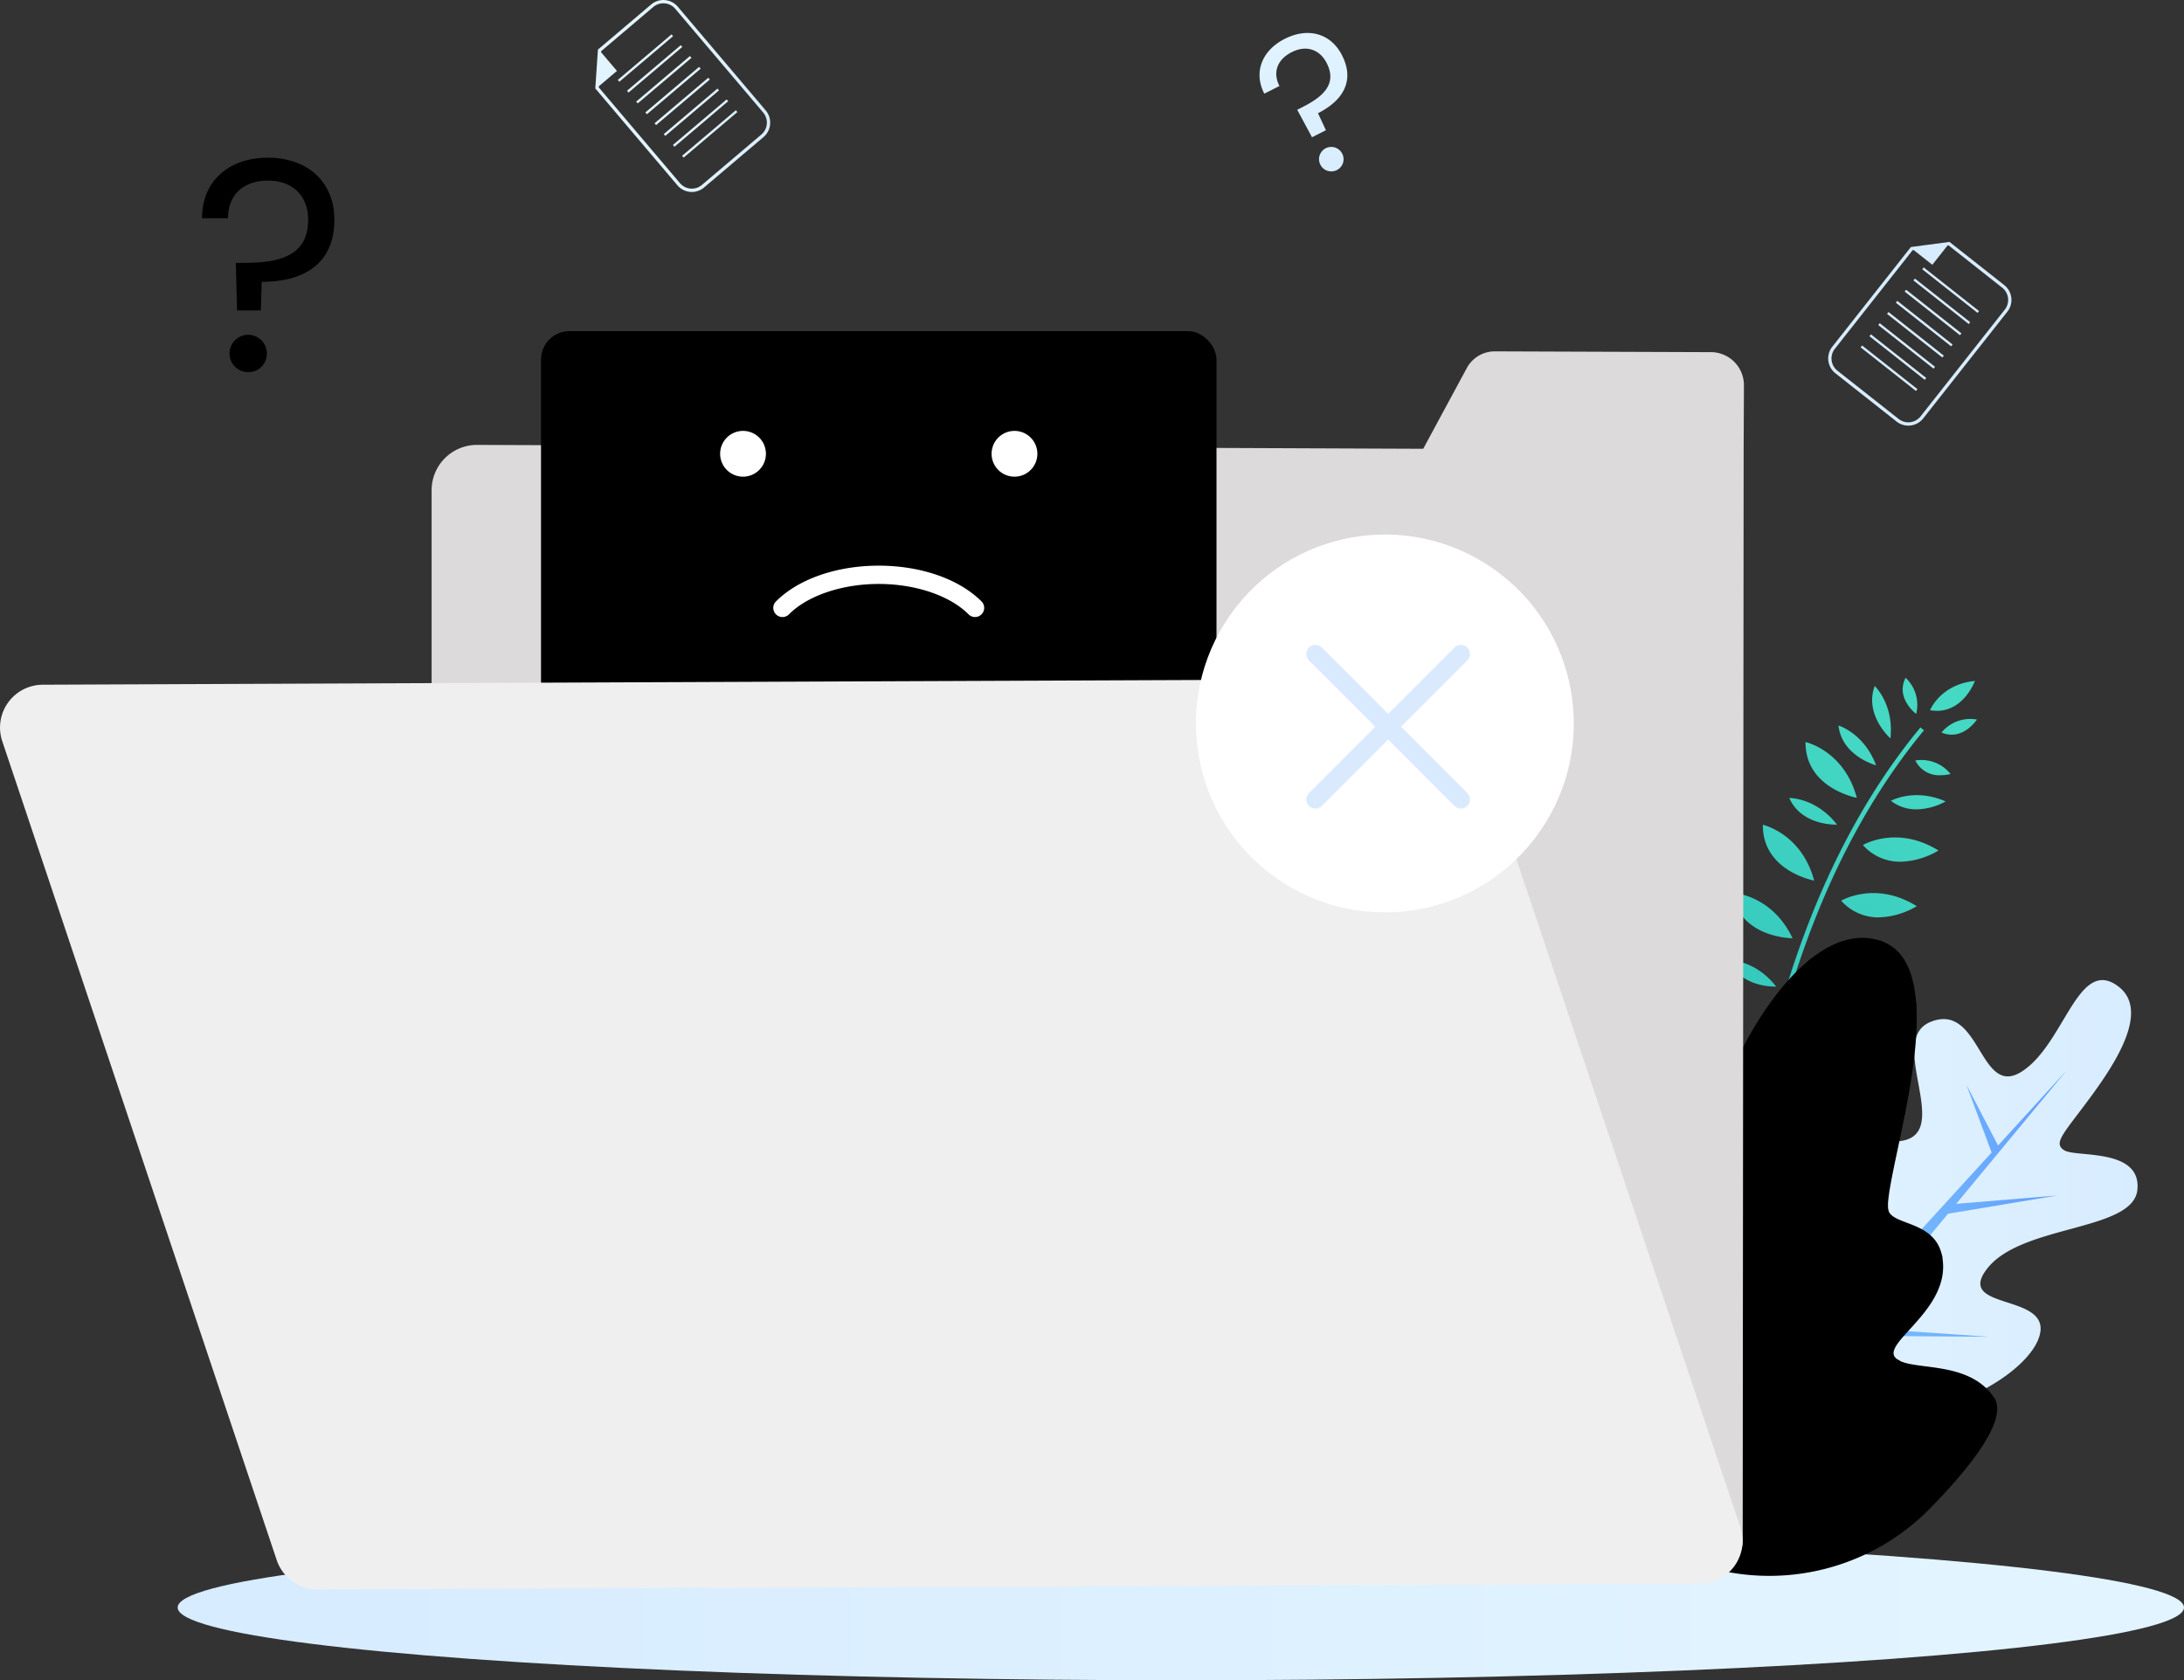 <svg xmlns="http://www.w3.org/2000/svg" xmlns:xlink="http://www.w3.org/1999/xlink" width="428.448" height="329.615" viewBox="0 0 428.448 329.615">
  <rect x="0" y="0" width="428.448" height="329.615" fill="#333333" stroke="none"/>
  <defs>
    <linearGradient id="linear-gradient" x1="0.918" y1="0.5" x2="0.067" y2="0.5" gradientUnits="objectBoundingBox">
      <stop offset="0" stop-color="#e2f4ff"/>
      <stop offset="1" stop-color="#d7ecff"/>
    </linearGradient>
    <linearGradient id="linear-gradient-2" x1="0.621" x2="0.398" y2="0.464" gradientUnits="objectBoundingBox">
      <stop offset="0.018" stop-color="#45d8c3"/>
      <stop offset="1" stop-color="#34c8be"/>
    </linearGradient>
    <linearGradient id="linear-gradient-3" x1="0" y1="0.5" x2="1" y2="0.5" xlink:href="#linear-gradient"/>
    <linearGradient id="linear-gradient-4" y1="0.5" x2="1" y2="0.5" gradientUnits="objectBoundingBox">
      <stop offset="0" stop-color="#8ad3ff"/>
      <stop offset="1" stop-color="#5f9cff"/>
    </linearGradient>
    <linearGradient id="linear-gradient-5" x1="0.5" y1="-0.05" x2="0.5" y2="1.124" xlink:href="#linear-gradient"/>
    <linearGradient id="linear-gradient-6" x1="0.437" y1="0.085" x2="1.099" y2="0.085" xlink:href="#linear-gradient"/>
    <linearGradient id="linear-gradient-7" x1="3.828" y1="-2.826" x2="5.139" y2="-2.826" xlink:href="#linear-gradient"/>
    <linearGradient id="linear-gradient-8" x1="1.195" y1="-38.105" x2="2.195" y2="-38.105" xlink:href="#linear-gradient"/>
    <linearGradient id="linear-gradient-9" x1="1.064" y1="-36.695" x2="2.064" y2="-36.695" xlink:href="#linear-gradient"/>
    <linearGradient id="linear-gradient-10" x1="0.934" y1="-35.266" x2="1.934" y2="-35.266" xlink:href="#linear-gradient"/>
    <linearGradient id="linear-gradient-11" x1="0.804" y1="-33.841" x2="1.804" y2="-33.841" xlink:href="#linear-gradient"/>
    <linearGradient id="linear-gradient-12" x1="0.673" y1="-32.418" x2="1.673" y2="-32.418" xlink:href="#linear-gradient"/>
    <linearGradient id="linear-gradient-13" x1="0.543" y1="-30.996" x2="1.543" y2="-30.996" xlink:href="#linear-gradient"/>
    <linearGradient id="linear-gradient-14" x1="0.412" y1="-29.578" x2="1.412" y2="-29.578" xlink:href="#linear-gradient"/>
    <linearGradient id="linear-gradient-15" x1="0.282" y1="-28.144" x2="1.282" y2="-28.144" xlink:href="#linear-gradient"/>
    <linearGradient id="linear-gradient-16" x1="-2.055" y1="2.658" x2="-1.423" y2="2.658" xlink:href="#linear-gradient"/>
    <linearGradient id="linear-gradient-17" x1="-12.322" y1="19.626" x2="-11.619" y2="19.626" xlink:href="#linear-gradient"/>
    <linearGradient id="linear-gradient-18" x1="-6.262" y1="165.374" x2="-5.262" y2="165.374" xlink:href="#linear-gradient"/>
    <linearGradient id="linear-gradient-19" x1="-6.137" y1="166.688" x2="-5.137" y2="166.688" xlink:href="#linear-gradient"/>
    <linearGradient id="linear-gradient-20" x1="-6.012" y1="167.977" x2="-5.012" y2="167.977" xlink:href="#linear-gradient"/>
    <linearGradient id="linear-gradient-21" x1="-5.887" y1="169.266" x2="-4.887" y2="169.266" xlink:href="#linear-gradient"/>
    <linearGradient id="linear-gradient-22" x1="-5.762" y1="170.555" x2="-4.762" y2="170.555" xlink:href="#linear-gradient"/>
    <linearGradient id="linear-gradient-23" x1="-5.637" y1="171.818" x2="-4.637" y2="171.818" xlink:href="#linear-gradient"/>
    <linearGradient id="linear-gradient-24" x1="-5.512" y1="173.133" x2="-4.512" y2="173.133" xlink:href="#linear-gradient"/>
    <linearGradient id="linear-gradient-25" x1="-5.388" y1="174.422" x2="-4.388" y2="174.422" xlink:href="#linear-gradient"/>
  </defs>
  <g id="Group_13092"  transform="translate(-71.337 -401.807)">
    <g id="Group_3837"  transform="translate(71.337 401.807)">
      <g id="Group_3836"  transform="translate(0 0)">
        <ellipse id="Ellipse_349"  cx="196.797" cy="14.276" rx="196.797" ry="14.276" transform="translate(34.853 301.063)" fill="url(#linear-gradient)"/>
        <g id="Group_3779"  transform="translate(293.836 132.952)">
          <path id="Union_1"  d="M39.968,101.062c-.357-3.278-5.106-42.1-28.669-46.508l.165-.881c10.427,1.951,18.822,10.809,24.278,25.613a98.429,98.429,0,0,1,4.643,18.208q.51-4.081,1.2-8.442c3.625-22.47,12.264-54.469,32.829-79.307l.689.569C54.671,35,46.082,66.833,42.474,89.194c-.667,4.142-1.193,8.114-1.606,11.865.01.089.014.138.014.144l-.031,0a214,214,0,0,0-1.338,31.037l-.893.048A214.976,214.976,0,0,1,39.968,101.062ZM20.095,86.793s7.065-3.228,14.622,2.688a15.781,15.781,0,0,1-6.355,1.441A9.831,9.831,0,0,1,20.095,86.793Zm1.377-4.974s3.6-4.152,10.192-2.567c0,0-2.816,3.5-6.745,3.5A7.035,7.035,0,0,1,21.472,81.819Zm27.59-6.574s5.523-5.463,14.654-2.505c0,0-3.976,4.226-9.165,4.226A9.811,9.811,0,0,1,49.062,75.245ZM20.862,76.5a7.887,7.887,0,0,1-1.283-.108s1.99-5.118,8.736-5.844c0,0-2.068,5.951-7.452,5.951ZM39.49,63.107s.019,5.131-4.433,5.919A7.305,7.305,0,0,1,39.49,63.107ZM17.534,67.374a5.207,5.207,0,0,1-1.627-.27,7.31,7.31,0,0,1,6.7-3.13s-1.8,3.4-5.074,3.4Zm39.035-.519a8.064,8.064,0,0,1-5.027-1.679s4.577-2.57,10.735.117a12.235,12.235,0,0,1-5.7,1.562ZM9.5,65.014a7.883,7.883,0,0,1-1.283-.108s1.989-5.119,8.736-5.844c0,0-2.069,5.951-7.452,5.951ZM35.02,53.795s1.291,5.088-2.907,10.334C32.112,64.129,30.186,57.48,35.02,53.795Zm1.718,1.562s5.25-.071,9.376,5.233c0,0-.077,0-.219,0C44.7,60.592,38.938,60.33,36.737,55.356ZM0,57.159s3.148-4.5,9.875-3.6c0,0-2.725,4.212-7.028,4.212A7.217,7.217,0,0,1,0,57.159ZM26.966,46.748s3.13,6.586-2.117,10.295C24.849,57.043,22.672,52,26.966,46.748Zm29.412,7.878s4.3-3.414,10.491-.634A10.425,10.425,0,0,1,60.857,56.3,6.863,6.863,0,0,1,56.378,54.626Zm-40.46-9.055s3.467,3.785.7,7.364A7.309,7.309,0,0,1,15.918,45.571Zm21.523-3.4s7.764.261,11.888,8.928C49.328,51.1,39.015,51.127,37.441,42.176Zm21.425,1.562s6.669-3.981,14.828,1.074a15.366,15.366,0,0,1-7.458,2.2A9.7,9.7,0,0,1,58.866,43.738ZM43.5,28.849s7.587,1.67,10.065,10.941C53.562,39.79,43.416,37.938,43.5,28.849Zm19.629,3.968s6.67-3.981,14.828,1.074a15.361,15.361,0,0,1-7.458,2.2A9.707,9.707,0,0,1,63.125,32.817ZM48.676,23.583s5.249-.072,9.375,5.232c0,0-.077,0-.216,0C56.642,28.818,50.878,28.556,48.676,23.583Zm24.973,2.236a8.062,8.062,0,0,1-5.027-1.679s4.576-2.569,10.735.117a12.236,12.236,0,0,1-5.7,1.562ZM51.872,12.613s7.586,1.668,10.065,10.941C61.938,23.553,51.79,21.7,51.872,12.613Zm21.541,3.618a7.31,7.31,0,0,1,6.905,2.649,7.783,7.783,0,0,1-1.951.24A5.168,5.168,0,0,1,73.414,16.231Zm-15.08-6.86s5.027,1.5,7.376,7.8C65.71,17.172,59.015,15.414,58.334,9.371Zm7.109-7.757s3.817,3.6,3.084,10.284C68.528,11.9,63.336,7.318,65.443,1.614Zm13.106,9.127A7.306,7.306,0,0,1,85.494,8.2s-1.917,2.968-4.946,2.968A5.079,5.079,0,0,1,78.549,10.741ZM71.5,0a7.3,7.3,0,0,1,2.077,7.1S69.457,4.035,71.5,0Zm6.168,6.489A7.883,7.883,0,0,1,76.3,6.365S78.349,1.271,85.1.628c0,0-2.118,5.86-7.437,5.861Z" transform="translate(8.494)" fill="url(#linear-gradient-2)"/>
          <g id="Group_3777"  transform="translate(41.1 59.314)">
            <path id="Path_4414"  d="M425.233,369.816c-25.694,1.272-31.361,17.005-36.835,12.3a4.209,4.209,0,0,1-.7-.753c-3.305-4.556,7.429-11.955,7.38-36.529-.019-15.548-.871-44.3,10.316-47.018,9.574-2.317,6.237,21.133,19.892,18.758,9.927-1.724-3.22-19.822,5.608-23.333,9.778-3.89,9.523,14.977,17.783,9.8,8.244-5.178,10.893-21.739,18.346-17.2.117.07.226.149.326.219,6.883,4.65-.3,15.439-5.356,22.279-5.135,6.949-7.149,8.713-4.888,10.118s15.125-.494,14.324,7.717-22.629,6.756-29.446,15.451,14.327,4.408,9.825,14.322C449.206,361.638,437.994,369.2,425.233,369.816Z" transform="translate(-387.06 -285.06)" fill="url(#linear-gradient-3)"/>
            <path id="Path_4415"  d="M440.952,352.256l-26.477-1.829,18.51-22.353,0,.032,21.425-3.572-19.859,1.643,21.617-26.105-13.4,14.664-6.22-11.955,4.96,13.335-20.44,22.371-14.329-24.771,13.136,26.077-25.642,28.269,2.708,2.356,16.179-18.359Z" transform="translate(-385.735 -282.288)" fill="url(#linear-gradient-4)" style="mix-blend-mode: screen;isolation: isolate"/>
          </g>
          <g id="Group_3778"  transform="translate(0 51.025)">
            <path id="Path_4416"
                d="M353.807,359.2c.058.242.133.479.2.721,2.608,8.8,8.529,19.066,19.2,29.619A46.831,46.831,0,0,0,395.391,402c.185.045.368.09.554.128q1,.231,1.992.416a44.19,44.19,0,0,0,39.609-12.956c7.059-7.257,14.368-16.237,12.486-20.741a2.614,2.614,0,0,0-.264-.519.361.361,0,0,0-.039-.064c-4.711-7.046-14.774-5.4-18.487-7.219a3.543,3.543,0,0,1-.492-.293,2.485,2.485,0,0,1-.361-.308c-2.684-2.794,9.512-8.829,9.334-18.053a11.038,11.038,0,0,0-.153-1.641c-.032-.219-.075-.425-.126-.634-1.613-6.605-9.638-5.614-10.468-8.633a1.8,1.8,0,0,1-.079-.473c0-.174,0-.368,0-.571.123-3.3,1.814-10.081,3.316-17.689.047-.223.1-.453.135-.678,1.346-6.9,2.489-14.419,2.137-20.62-.014-.2-.03-.391-.045-.582-.43-5.854-2.264-10.449-6.636-12.1a4.28,4.28,0,0,0-.409-.148.983.983,0,0,0-.139-.041c-4.517-1.414-9.065.165-13.307,3.454-.231.178-.464.363-.692.557l0,.008c-8.242,6.81-15.174,19.957-18.1,29.826-.094.321-.181.643-.264.951a38.2,38.2,0,0,0-.928,4.152,88.593,88.593,0,0,1-5.9,20.086c-.1.256-.219.509-.328.764-2.4,5.4-4.953,9.3-6.82,10.022a1.859,1.859,0,0,1-.377.1.615.615,0,0,1-.174,0c-3.542,0-14.8-14.649-21.809-12.986a3.824,3.824,0,0,0-.541.163A5.124,5.124,0,0,0,355.7,337.5C352.405,341.9,351.141,349.655,353.807,359.2Z" transform="translate(-352.366 -278.062)" fill="#000000"/>
            <path id="Path_4417"
                d="M353.582,359.12c.058.242.133.479.2.721a64.731,64.731,0,0,0,12.442,4.294,88.691,88.691,0,0,0,9.51,1.814l.015-.129a80.933,80.933,0,0,0,22.126,15.387c-1.639,11-2.5,18.778-2.707,20.715-.029.274-.044.435-.052.464l.564.059c0-.031.018-.167.042-.4.124-1.174.531-4.89,1.257-10.389,3.236-.886,38.652-10.807,52.83-22.893a2.612,2.612,0,0,0-.264-.519c-6.224,5.344-16.672,10.275-26.649,14.181.672-2.6,4.252-16.12,8.123-21.464l-.492-.293c-4.248,5.923-7.994,20.847-8.288,22.01-11.811,4.588-22.807,7.711-25.182,8.371,1.239-9.337,3.36-23.526,6.517-39.2.457.143.924.281,1.381.393,15.428,3.793,30.816-8.479,34.391-11.572-.032-.219-.075-.425-.126-.634-1.867,1.645-8.52,7.236-16.378,10.16.566-2.528,3.131-13.6,5.91-18.794a1.8,1.8,0,0,1-.079-.473c0-.174,0-.368,0-.571-3.008,5.524-6.117,18.492-6.469,20.079-5.558,1.965-12,2.867-18.517.852,2.391-11.822,5.371-24.455,9.011-36.463,2.171.072,13.411.318,19.29-2.156.047-.223.1-.453.135-.678-5.462,2.5-16.753,2.332-19.255,2.265,2.124-6.953,4.468-13.689,7.049-19.929l.052.076a23.094,23.094,0,0,1,14.29-3.033c-.014-.2-.03-.391-.045-.582a24.245,24.245,0,0,0-14,2.8,121.19,121.19,0,0,1,7.362-14.9,4.277,4.277,0,0,0-.409-.148.959.959,0,0,0-.139-.041,138.4,138.4,0,0,0-10.087,21.849c-.751-1.968-4.688-12.679-3.22-18.395-.231.178-.464.362-.692.557l0,.008c-1.176,6.6,3.29,17.794,3.517,18.365l.243-.1a302.3,302.3,0,0,0-9.845,33.147c-1.509-2.038-8.791-12.148-12.016-21.589-.094.321-.181.643-.264.951,3.759,10.38,12.017,21.231,12.1,21.353l.009,0c-1.84,7.642-3.431,15.227-4.8,22.4-2.034-1.806-10.847-10.018-14.137-19.507-.1.256-.219.509-.328.764,3.652,9.829,12.914,18.151,14.337,19.392-1.591,8.414-2.883,16.245-3.884,22.928a78.554,78.554,0,0,1-16.581-10.52,80.346,80.346,0,0,0-.692-21.778,1.856,1.856,0,0,1-.377.1.615.615,0,0,1-.174,0,79.275,79.275,0,0,1,.715,21.235c-8.815-7.343-18.445-18.525-22.524-34.221a3.84,3.84,0,0,0-.541.163,65.033,65.033,0,0,0,17.442,29.7C372.683,364.958,361.971,363.3,353.582,359.12Z" transform="translate(-352.141 -277.981)" fill="#000000" style="mix-blend-mode: screen;isolation: isolate"/>
          </g>
        </g>
        <g id="Group_3784"  transform="translate(0 64.955)">
          <g id="Group_3780"  transform="translate(84.669 3.966)">
            <path id="Path_4418"  d="M433.245,187.616l-.057,12.657L433,414.31a5.313,5.313,0,0,1-5.334,5.307l-251.869-1.031V208.19a8.9,8.9,0,0,1,8.941-8.9l86.745.357,98.844.406,3.746-6.945,4.8-8.882a6.223,6.223,0,0,1,5.557-3.284l42.364.154A6.49,6.49,0,0,1,433.245,187.616Z" transform="translate(-175.795 -180.937)" fill="#dcdada"/>
          </g>
          <rect id="Rectangle_1077"  width="132.513" height="139.102" rx="5.571" transform="translate(106.134)" fill="#000000"/>
          <g id="Group_3783"  transform="translate(141.275 19.573)">
            <g id="Group_3782" >
              <path id="Union_2"  d="M48.807,36.063c-3.65-3.724-10.429-6.037-17.691-6.037s-14.041,2.312-17.693,6.037a1.8,1.8,0,0,1-2.564-2.515c4.367-4.453,11.94-7.112,20.257-7.112S47,29.1,51.37,33.548a1.8,1.8,0,0,1-2.563,2.515ZM53.252,4.49a4.49,4.49,0,1,1,4.49,4.49A4.489,4.489,0,0,1,53.252,4.49ZM0,4.49a4.49,4.49,0,1,1,4.49,4.49A4.49,4.49,0,0,1,0,4.49Z" fill="#fff"/>
            </g>
          </g>
          <path id="Path_4422"  d="M437.782,412.692l-271.146,1.095a8.441,8.441,0,0,1-8.026-5.739L114.928,277.716l-10.159-30.3a8.408,8.408,0,0,1,7.942-11.1l6.539-.028,264.62-1.08a8.419,8.419,0,0,1,8.013,5.754l50.881,151.759,1.305,3.872,1.669,5A8.427,8.427,0,0,1,437.782,412.692Z" transform="translate(-104.32 -166.951)" fill="#efefef"/>
          <path id="Path_4423"  d="M387.127,424.129V199.849" transform="translate(-52.112 -173.479)" fill="none"/>
        </g>
        <g id="Group_3786"  transform="translate(219.69 89.933)">
          <circle id="Ellipse_350"  cx="37.063" cy="37.063" r="37.063" transform="translate(0 58.673) rotate(-52.328)" fill="#fff"/>
          <g id="Group_3785"  transform="translate(38.352 38.352)">
            <line id="Line_136"  x1="28.553" y2="28.553" fill="none" stroke="#d9eafe" stroke-linecap="round" stroke-miterlimit="10" stroke-width="3.554"/>
            <line id="Line_137"  x1="28.553" y1="28.553" fill="none" stroke="#d9eafe" stroke-linecap="round" stroke-miterlimit="10" stroke-width="3.554"/>
          </g>
        </g>
        <g id="Group_3810"  transform="translate(39.649 30.93)">
          <path id="Path_4463"
              d="M131.028,99c7.743,0,13.06,4.669,13.06,12.174,0,8.627-5.968,12.174-14.241,12.174l-.178,5.614H125l-.237-9.337h1.714c6.737,0,12.469-1.3,12.469-8.451,0-4.728-3.073-7.682-7.86-7.682-4.846,0-7.86,2.777-7.86,7.387h-5.082C118.086,103.723,123.286,99,131.028,99ZM127.3,141.071a3.665,3.665,0,1,1,3.547-3.664A3.606,3.606,0,0,1,127.3,141.071Z" transform="translate(-118.145 -98.995)" fill="#000000"/>
        </g>
        <g id="Group_3811"  transform="translate(247.09 6.47)">
          <path id="Path_4464"  d="M317.86,129.367c4.529-2.29,9.02-1.132,11.24,3.256,2.553,5.046.11,8.887-4.728,11.334l1.557,3.335-2.732,1.381-2.9-5.391,1-.507c3.94-1.993,6.909-4.448,4.794-8.631-1.4-2.765-4.07-3.583-6.87-2.168-2.834,1.433-3.776,3.95-2.412,6.646l-2.972,1.5C311.69,135.961,313.333,131.657,317.86,129.367Zm10.269,25.711a2.4,2.4,0,1,1,.99-3.191A2.364,2.364,0,0,1,328.13,155.078Z" transform="translate(-312.904 -128.218)" fill="url(#linear-gradient-5)"/>
        </g>
        <g id="Group_3823"  transform="translate(116.781)">
          <g id="Group_3812"  transform="translate(0)">
            <path id="Path_4465"  d="M235.905,149.644l-11.667,9.89a3.714,3.714,0,0,1-5.228-.431l-16.108-19,.516-7.616,10.44-8.849a3.712,3.712,0,0,1,5.228.43l17.251,20.352A3.714,3.714,0,0,1,235.905,149.644Zm-32.336-9.764,15.938,18.8a3.061,3.061,0,0,0,4.311.355l11.668-9.89a3.063,3.063,0,0,0,.355-4.311l-17.25-20.352a3.064,3.064,0,0,0-4.312-.355L204.05,132.8Z" transform="translate(-202.902 -122.756)" fill="url(#linear-gradient-6)"/>
          </g>
          <g id="Group_3813"  transform="translate(0.333 9.887)">
            <path id="Path_4466"  d="M203.683,131.1l3.415,4.029-3.915,3.318Z" transform="translate(-203.183 -131.102)" fill="url(#linear-gradient-7)"/>
          </g>
          <g id="Group_3822"  transform="translate(4.418 6.742)">
            <g id="Group_3814"  transform="translate(0 0)">
              <rect id="Rectangle_1078"  width="13.82" height="0.465" transform="translate(0 8.936) rotate(-40.286)" fill="url(#linear-gradient-8)"/>
            </g>
            <g id="Group_3815"  transform="translate(1.802 2.126)">
              <rect id="Rectangle_1079"  width="13.82" height="0.464" transform="matrix(0.763, -0.647, 0.647, 0.763, 0, 8.936)" fill="url(#linear-gradient-9)"/>
            </g>
            <g id="Group_3816"  transform="translate(3.604 4.252)">
              <rect id="Rectangle_1080"  width="13.82" height="0.465" transform="translate(0 8.936) rotate(-40.286)" fill="url(#linear-gradient-10)"/>
            </g>
            <g id="Group_3817"  transform="translate(5.407 6.378)">
              <rect id="Rectangle_1081"  width="13.82" height="0.465" transform="translate(0 8.936) rotate(-40.286)" fill="url(#linear-gradient-11)"/>
            </g>
            <g id="Group_3818"  transform="translate(7.209 8.504)">
              <rect id="Rectangle_1082"  width="13.82" height="0.465" transform="translate(0 8.936) rotate(-40.287)" fill="url(#linear-gradient-12)"/>
            </g>
            <g id="Group_3819"  transform="translate(9.011 10.631)">
              <rect id="Rectangle_1083"  width="13.82" height="0.465" transform="translate(0 8.936) rotate(-40.286)" fill="url(#linear-gradient-13)"/>
            </g>
            <g id="Group_3820"  transform="translate(10.813 12.757)">
              <rect id="Rectangle_1084"  width="13.82" height="0.464" transform="translate(0 8.936) rotate(-40.286)" fill="url(#linear-gradient-14)"/>
            </g>
            <g id="Group_3821"  transform="translate(12.615 14.883)">
              <rect id="Rectangle_1085"  width="13.82" height="0.465" transform="translate(0 8.936) rotate(-40.286)" fill="url(#linear-gradient-15)"/>
            </g>
          </g>
        </g>
        <g id="Group_3835"  transform="translate(358.651 47.452)">
          <g id="Group_3824"  transform="translate(0 0)">
            <path id="Path_4467"  d="M420.5,198.061l-12.011-9.472a3.712,3.712,0,0,1-.615-5.209L423.3,163.819l7.567-1.006,10.746,8.475a3.714,3.714,0,0,1,.616,5.21l-16.52,20.947A3.712,3.712,0,0,1,420.5,198.061Zm3.147-33.632-15.262,19.354a3.061,3.061,0,0,0,.507,4.3L420.9,197.55a3.062,3.062,0,0,0,4.3-.508l16.521-20.947a3.061,3.061,0,0,0-.507-4.3l-10.531-8.305Z" transform="translate(-407.08 -162.813)" fill="url(#linear-gradient-16)"/>
          </g>
          <g id="Group_3825"  transform="translate(16.395 0.341)">
            <path id="Path_4468"  d="M428.221,163.1l-3.271,4.147-4.03-3.178Z" transform="translate(-420.921 -163.101)" fill="url(#linear-gradient-17)"/>
          </g>
          <g id="Group_3834"  transform="translate(6.363 5.005)">
            <g id="Group_3826"  transform="translate(12.081 0)">
              <rect id="Rectangle_1086"  width="13.82" height="0.465" transform="translate(0.288 0) rotate(38.26)" fill="url(#linear-gradient-18)"/>
            </g>
            <g id="Group_3827"  transform="translate(10.355 2.189)">
              <rect id="Rectangle_1087"  width="13.82" height="0.465" transform="translate(0.288 0) rotate(38.26)" fill="url(#linear-gradient-19)"/>
            </g>
            <g id="Group_3828"  transform="translate(8.629 4.377)">
              <rect id="Rectangle_1088"  width="13.82" height="0.465" transform="translate(0.288 0) rotate(38.26)" fill="url(#linear-gradient-20)"/>
            </g>
            <g id="Group_3829"  transform="translate(6.904 6.565)">
              <rect id="Rectangle_1089"  width="13.82" height="0.465" transform="translate(0.288 0) rotate(38.26)" fill="url(#linear-gradient-21)"/>
            </g>
            <g id="Group_3830"  transform="translate(5.178 8.754)">
              <rect id="Rectangle_1090"  width="13.82" height="0.465" transform="translate(0.288 0) rotate(38.26)" fill="url(#linear-gradient-22)"/>
            </g>
            <g id="Group_3831"  transform="translate(3.452 10.942)">
              <rect id="Rectangle_1091"  width="13.82" height="0.465" transform="translate(0.288 0) rotate(38.26)" fill="url(#linear-gradient-23)"/>
            </g>
            <g id="Group_3832"  transform="translate(1.726 13.131)">
              <rect id="Rectangle_1092"  width="13.82" height="0.465" transform="translate(0.288 0) rotate(38.26)" fill="url(#linear-gradient-24)"/>
            </g>
            <g id="Group_3833"  transform="translate(0 15.319)">
              <rect id="Rectangle_1093"  width="13.82" height="0.465" transform="translate(0.288 0) rotate(38.26)" fill="url(#linear-gradient-25)"/>
            </g>
          </g>
        </g>
      </g>
    </g>
  </g>
</svg>
